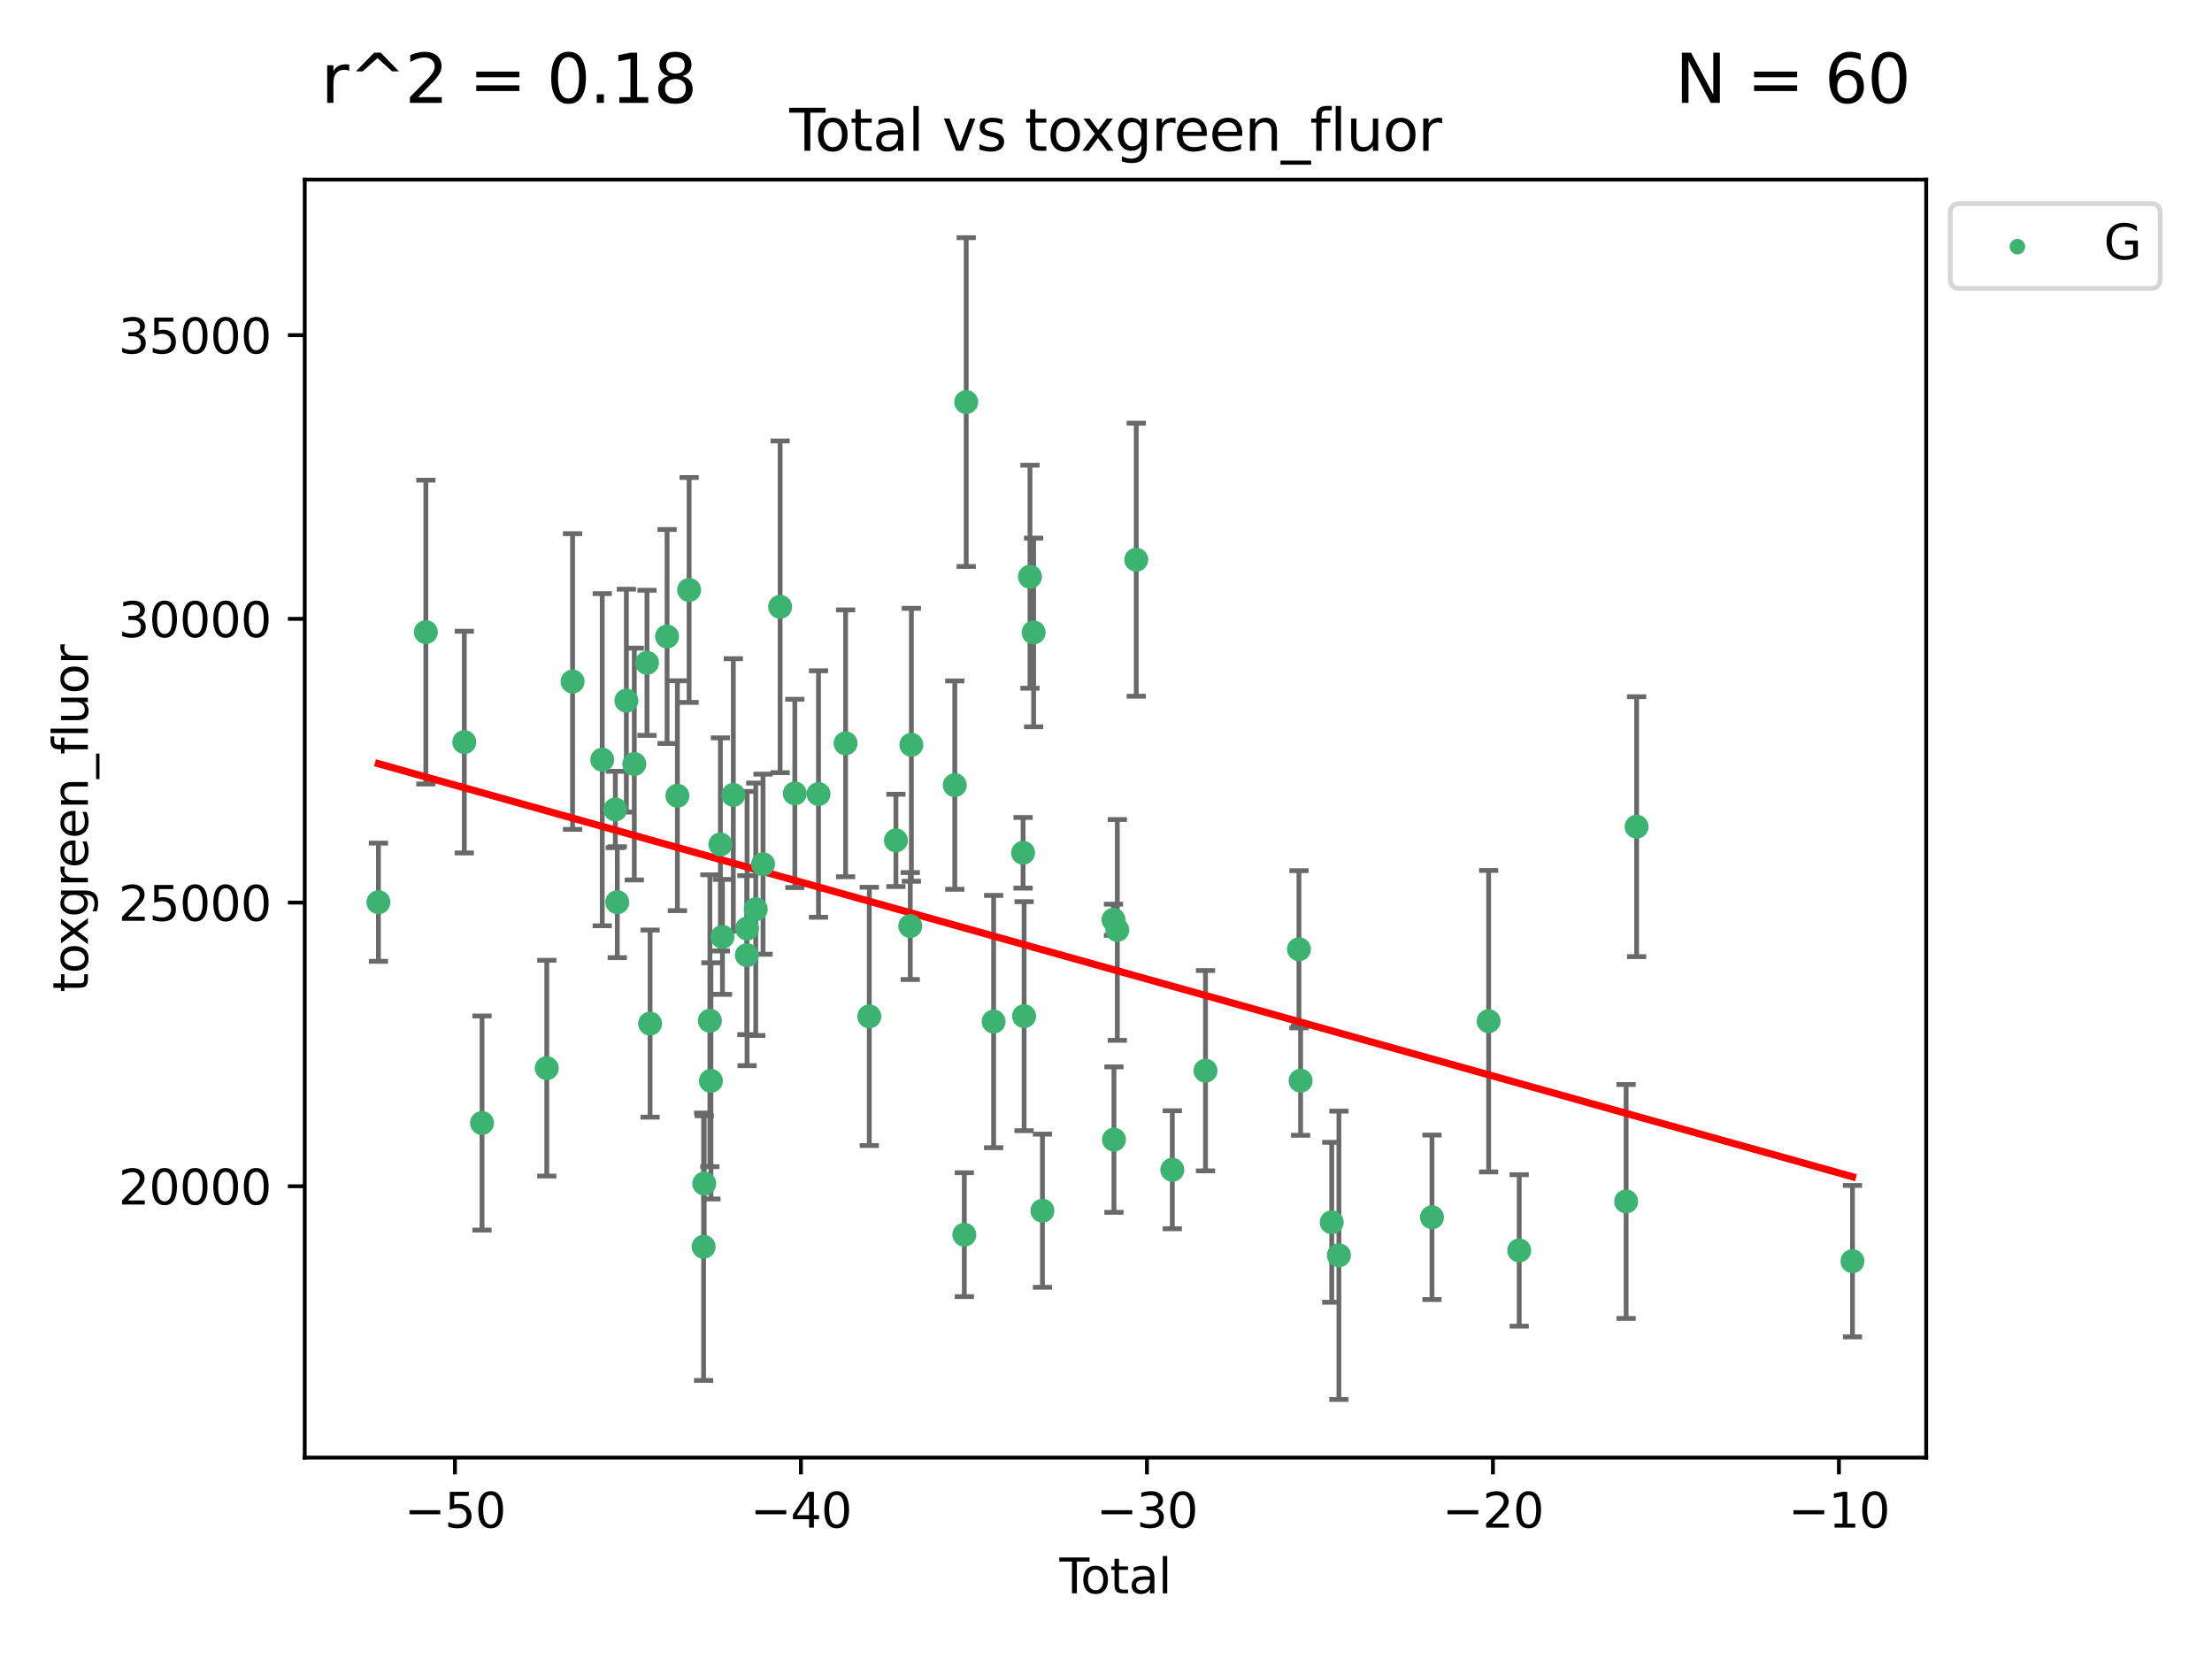 <?xml version="1.0" encoding="utf-8" standalone="no"?>
<!DOCTYPE svg PUBLIC "-//W3C//DTD SVG 1.1//EN"
  "http://www.w3.org/Graphics/SVG/1.1/DTD/svg11.dtd">
<svg xmlns:xlink="http://www.w3.org/1999/xlink" width="460.8pt" height="345.6pt" viewBox="0 0 460.8 345.6" xmlns="http://www.w3.org/2000/svg" version="1.1">
 <defs>
  <style type="text/css">*{stroke-linejoin: round; stroke-linecap: butt}</style>
 </defs>
 <g id="figure_1">
  <g id="patch_1">
   <path d="M 0 345.6 
L 460.8 345.6 
L 460.8 0 
L 0 0 
z
" style="fill: #ffffff"/>
  </g>
  <g id="axes_1">
   <g id="patch_2">
    <path d="M 63.481 303.64 
L 401.26 303.64 
L 401.26 37.411 
L 63.481 37.411 
z
" style="fill: #ffffff"/>
   </g>
   <g id="PathCollection_1">
    <defs>
     <path id="m9574bc2733" d="M 0 1.118 
C 0.297 1.118 0.581 1 0.791 0.791 
C 1 0.581 1.118 0.297 1.118 0 
C 1.118 -0.297 1 -0.581 0.791 -0.791 
C 0.581 -1 0.297 -1.118 0 -1.118 
C -0.297 -1.118 -0.581 -1 -0.791 -0.791 
C -1 -0.581 -1.118 -0.297 -1.118 0 
C -1.118 0.297 -1 0.581 -0.791 0.791 
C -0.581 1 -0.297 1.118 0 1.118 
z
" style="stroke: #3cb371"/>
    </defs>
    <g clip-path="url(#pec872e466b)">
     <use xlink:href="#m9574bc2733" x="78.835" y="187.946" style="fill: #3cb371; stroke: #3cb371"/>
     <use xlink:href="#m9574bc2733" x="88.709" y="131.677" style="fill: #3cb371; stroke: #3cb371"/>
     <use xlink:href="#m9574bc2733" x="96.724" y="154.591" style="fill: #3cb371; stroke: #3cb371"/>
     <use xlink:href="#m9574bc2733" x="100.413" y="233.941" style="fill: #3cb371; stroke: #3cb371"/>
     <use xlink:href="#m9574bc2733" x="113.903" y="222.517" style="fill: #3cb371; stroke: #3cb371"/>
     <use xlink:href="#m9574bc2733" x="119.279" y="141.973" style="fill: #3cb371; stroke: #3cb371"/>
     <use xlink:href="#m9574bc2733" x="125.459" y="158.261" style="fill: #3cb371; stroke: #3cb371"/>
     <use xlink:href="#m9574bc2733" x="128.186" y="168.628" style="fill: #3cb371; stroke: #3cb371"/>
     <use xlink:href="#m9574bc2733" x="128.591" y="187.945" style="fill: #3cb371; stroke: #3cb371"/>
     <use xlink:href="#m9574bc2733" x="130.484" y="145.955" style="fill: #3cb371; stroke: #3cb371"/>
     <use xlink:href="#m9574bc2733" x="132.138" y="159.162" style="fill: #3cb371; stroke: #3cb371"/>
     <use xlink:href="#m9574bc2733" x="134.781" y="138.08" style="fill: #3cb371; stroke: #3cb371"/>
     <use xlink:href="#m9574bc2733" x="135.426" y="213.233" style="fill: #3cb371; stroke: #3cb371"/>
     <use xlink:href="#m9574bc2733" x="138.963" y="132.594" style="fill: #3cb371; stroke: #3cb371"/>
     <use xlink:href="#m9574bc2733" x="141.116" y="165.765" style="fill: #3cb371; stroke: #3cb371"/>
     <use xlink:href="#m9574bc2733" x="143.554" y="122.9" style="fill: #3cb371; stroke: #3cb371"/>
     <use xlink:href="#m9574bc2733" x="146.575" y="259.72" style="fill: #3cb371; stroke: #3cb371"/>
     <use xlink:href="#m9574bc2733" x="146.707" y="246.554" style="fill: #3cb371; stroke: #3cb371"/>
     <use xlink:href="#m9574bc2733" x="147.883" y="212.64" style="fill: #3cb371; stroke: #3cb371"/>
     <use xlink:href="#m9574bc2733" x="148.098" y="225.168" style="fill: #3cb371; stroke: #3cb371"/>
     <use xlink:href="#m9574bc2733" x="150.073" y="175.909" style="fill: #3cb371; stroke: #3cb371"/>
     <use xlink:href="#m9574bc2733" x="150.501" y="195.169" style="fill: #3cb371; stroke: #3cb371"/>
     <use xlink:href="#m9574bc2733" x="152.765" y="165.593" style="fill: #3cb371; stroke: #3cb371"/>
     <use xlink:href="#m9574bc2733" x="155.589" y="198.977" style="fill: #3cb371; stroke: #3cb371"/>
     <use xlink:href="#m9574bc2733" x="155.629" y="193.435" style="fill: #3cb371; stroke: #3cb371"/>
     <use xlink:href="#m9574bc2733" x="157.439" y="189.415" style="fill: #3cb371; stroke: #3cb371"/>
     <use xlink:href="#m9574bc2733" x="158.955" y="180.026" style="fill: #3cb371; stroke: #3cb371"/>
     <use xlink:href="#m9574bc2733" x="162.514" y="126.409" style="fill: #3cb371; stroke: #3cb371"/>
     <use xlink:href="#m9574bc2733" x="165.578" y="165.281" style="fill: #3cb371; stroke: #3cb371"/>
     <use xlink:href="#m9574bc2733" x="170.511" y="165.409" style="fill: #3cb371; stroke: #3cb371"/>
     <use xlink:href="#m9574bc2733" x="176.152" y="154.847" style="fill: #3cb371; stroke: #3cb371"/>
     <use xlink:href="#m9574bc2733" x="181.091" y="211.734" style="fill: #3cb371; stroke: #3cb371"/>
     <use xlink:href="#m9574bc2733" x="186.638" y="175.07" style="fill: #3cb371; stroke: #3cb371"/>
     <use xlink:href="#m9574bc2733" x="189.625" y="192.912" style="fill: #3cb371; stroke: #3cb371"/>
     <use xlink:href="#m9574bc2733" x="189.86" y="155.154" style="fill: #3cb371; stroke: #3cb371"/>
     <use xlink:href="#m9574bc2733" x="198.902" y="163.553" style="fill: #3cb371; stroke: #3cb371"/>
     <use xlink:href="#m9574bc2733" x="200.886" y="257.207" style="fill: #3cb371; stroke: #3cb371"/>
     <use xlink:href="#m9574bc2733" x="201.28" y="83.761" style="fill: #3cb371; stroke: #3cb371"/>
     <use xlink:href="#m9574bc2733" x="206.991" y="212.811" style="fill: #3cb371; stroke: #3cb371"/>
     <use xlink:href="#m9574bc2733" x="213.129" y="177.65" style="fill: #3cb371; stroke: #3cb371"/>
     <use xlink:href="#m9574bc2733" x="213.337" y="211.687" style="fill: #3cb371; stroke: #3cb371"/>
     <use xlink:href="#m9574bc2733" x="214.563" y="120.14" style="fill: #3cb371; stroke: #3cb371"/>
     <use xlink:href="#m9574bc2733" x="215.324" y="131.75" style="fill: #3cb371; stroke: #3cb371"/>
     <use xlink:href="#m9574bc2733" x="217.159" y="252.213" style="fill: #3cb371; stroke: #3cb371"/>
     <use xlink:href="#m9574bc2733" x="231.962" y="191.6" style="fill: #3cb371; stroke: #3cb371"/>
     <use xlink:href="#m9574bc2733" x="232.059" y="237.4" style="fill: #3cb371; stroke: #3cb371"/>
     <use xlink:href="#m9574bc2733" x="232.757" y="193.723" style="fill: #3cb371; stroke: #3cb371"/>
     <use xlink:href="#m9574bc2733" x="236.704" y="116.594" style="fill: #3cb371; stroke: #3cb371"/>
     <use xlink:href="#m9574bc2733" x="244.216" y="243.679" style="fill: #3cb371; stroke: #3cb371"/>
     <use xlink:href="#m9574bc2733" x="251.127" y="223.046" style="fill: #3cb371; stroke: #3cb371"/>
     <use xlink:href="#m9574bc2733" x="270.595" y="197.747" style="fill: #3cb371; stroke: #3cb371"/>
     <use xlink:href="#m9574bc2733" x="270.938" y="225.128" style="fill: #3cb371; stroke: #3cb371"/>
     <use xlink:href="#m9574bc2733" x="277.425" y="254.622" style="fill: #3cb371; stroke: #3cb371"/>
     <use xlink:href="#m9574bc2733" x="278.921" y="261.503" style="fill: #3cb371; stroke: #3cb371"/>
     <use xlink:href="#m9574bc2733" x="298.308" y="253.581" style="fill: #3cb371; stroke: #3cb371"/>
     <use xlink:href="#m9574bc2733" x="310.108" y="212.729" style="fill: #3cb371; stroke: #3cb371"/>
     <use xlink:href="#m9574bc2733" x="316.48" y="260.489" style="fill: #3cb371; stroke: #3cb371"/>
     <use xlink:href="#m9574bc2733" x="338.753" y="250.284" style="fill: #3cb371; stroke: #3cb371"/>
     <use xlink:href="#m9574bc2733" x="340.936" y="172.21" style="fill: #3cb371; stroke: #3cb371"/>
     <use xlink:href="#m9574bc2733" x="385.906" y="262.721" style="fill: #3cb371; stroke: #3cb371"/>
    </g>
   </g>
   <g id="matplotlib.axis_1">
    <g id="xtick_1">
     <g id="line2d_1">
      <defs>
       <path id="m056d46f6a4" d="M 0 0 
L 0 3.5 
" style="stroke: #000000; stroke-width: 0.8"/>
      </defs>
      <g>
       <use xlink:href="#m056d46f6a4" x="94.775" y="303.64" style="stroke: #000000; stroke-width: 0.8"/>
      </g>
     </g>
     <g id="text_1">
      <!-- −50 -->
      <g transform="translate(84.222 318.238)scale(0.1 -0.1)">
       <defs>
        <path id="DejaVuSans-2212" d="M 678 2272 
L 4684 2272 
L 4684 1741 
L 678 1741 
L 678 2272 
z
" transform="scale(0.016)"/>
        <path id="DejaVuSans-35" d="M 691 4666 
L 3169 4666 
L 3169 4134 
L 1269 4134 
L 1269 2991 
Q 1406 3038 1543 3061 
Q 1681 3084 1819 3084 
Q 2600 3084 3056 2656 
Q 3513 2228 3513 1497 
Q 3513 744 3044 326 
Q 2575 -91 1722 -91 
Q 1428 -91 1123 -41 
Q 819 9 494 109 
L 494 744 
Q 775 591 1075 516 
Q 1375 441 1709 441 
Q 2250 441 2565 725 
Q 2881 1009 2881 1497 
Q 2881 1984 2565 2268 
Q 2250 2553 1709 2553 
Q 1456 2553 1204 2497 
Q 953 2441 691 2322 
L 691 4666 
z
" transform="scale(0.016)"/>
        <path id="DejaVuSans-30" d="M 2034 4250 
Q 1547 4250 1301 3770 
Q 1056 3291 1056 2328 
Q 1056 1369 1301 889 
Q 1547 409 2034 409 
Q 2525 409 2770 889 
Q 3016 1369 3016 2328 
Q 3016 3291 2770 3770 
Q 2525 4250 2034 4250 
z
M 2034 4750 
Q 2819 4750 3233 4129 
Q 3647 3509 3647 2328 
Q 3647 1150 3233 529 
Q 2819 -91 2034 -91 
Q 1250 -91 836 529 
Q 422 1150 422 2328 
Q 422 3509 836 4129 
Q 1250 4750 2034 4750 
z
" transform="scale(0.016)"/>
       </defs>
       <use xlink:href="#DejaVuSans-2212"/>
       <use xlink:href="#DejaVuSans-35" x="83.789"/>
       <use xlink:href="#DejaVuSans-30" x="147.412"/>
      </g>
     </g>
    </g>
    <g id="xtick_2">
     <g id="line2d_2">
      <g>
       <use xlink:href="#m056d46f6a4" x="166.851" y="303.64" style="stroke: #000000; stroke-width: 0.8"/>
      </g>
     </g>
     <g id="text_2">
      <!-- −40 -->
      <g transform="translate(156.299 318.238)scale(0.1 -0.1)">
       <defs>
        <path id="DejaVuSans-34" d="M 2419 4116 
L 825 1625 
L 2419 1625 
L 2419 4116 
z
M 2253 4666 
L 3047 4666 
L 3047 1625 
L 3713 1625 
L 3713 1100 
L 3047 1100 
L 3047 0 
L 2419 0 
L 2419 1100 
L 313 1100 
L 313 1709 
L 2253 4666 
z
" transform="scale(0.016)"/>
       </defs>
       <use xlink:href="#DejaVuSans-2212"/>
       <use xlink:href="#DejaVuSans-34" x="83.789"/>
       <use xlink:href="#DejaVuSans-30" x="147.412"/>
      </g>
     </g>
    </g>
    <g id="xtick_3">
     <g id="line2d_3">
      <g>
       <use xlink:href="#m056d46f6a4" x="238.928" y="303.64" style="stroke: #000000; stroke-width: 0.8"/>
      </g>
     </g>
     <g id="text_3">
      <!-- −30 -->
      <g transform="translate(228.376 318.238)scale(0.1 -0.1)">
       <defs>
        <path id="DejaVuSans-33" d="M 2597 2516 
Q 3050 2419 3304 2112 
Q 3559 1806 3559 1356 
Q 3559 666 3084 287 
Q 2609 -91 1734 -91 
Q 1441 -91 1130 -33 
Q 819 25 488 141 
L 488 750 
Q 750 597 1062 519 
Q 1375 441 1716 441 
Q 2309 441 2620 675 
Q 2931 909 2931 1356 
Q 2931 1769 2642 2001 
Q 2353 2234 1838 2234 
L 1294 2234 
L 1294 2753 
L 1863 2753 
Q 2328 2753 2575 2939 
Q 2822 3125 2822 3475 
Q 2822 3834 2567 4026 
Q 2313 4219 1838 4219 
Q 1578 4219 1281 4162 
Q 984 4106 628 3988 
L 628 4550 
Q 988 4650 1302 4700 
Q 1616 4750 1894 4750 
Q 2613 4750 3031 4423 
Q 3450 4097 3450 3541 
Q 3450 3153 3228 2886 
Q 3006 2619 2597 2516 
z
" transform="scale(0.016)"/>
       </defs>
       <use xlink:href="#DejaVuSans-2212"/>
       <use xlink:href="#DejaVuSans-33" x="83.789"/>
       <use xlink:href="#DejaVuSans-30" x="147.412"/>
      </g>
     </g>
    </g>
    <g id="xtick_4">
     <g id="line2d_4">
      <g>
       <use xlink:href="#m056d46f6a4" x="311.005" y="303.64" style="stroke: #000000; stroke-width: 0.8"/>
      </g>
     </g>
     <g id="text_4">
      <!-- −20 -->
      <g transform="translate(300.452 318.238)scale(0.1 -0.1)">
       <defs>
        <path id="DejaVuSans-32" d="M 1228 531 
L 3431 531 
L 3431 0 
L 469 0 
L 469 531 
Q 828 903 1448 1529 
Q 2069 2156 2228 2338 
Q 2531 2678 2651 2914 
Q 2772 3150 2772 3378 
Q 2772 3750 2511 3984 
Q 2250 4219 1831 4219 
Q 1534 4219 1204 4116 
Q 875 4013 500 3803 
L 500 4441 
Q 881 4594 1212 4672 
Q 1544 4750 1819 4750 
Q 2544 4750 2975 4387 
Q 3406 4025 3406 3419 
Q 3406 3131 3298 2873 
Q 3191 2616 2906 2266 
Q 2828 2175 2409 1742 
Q 1991 1309 1228 531 
z
" transform="scale(0.016)"/>
       </defs>
       <use xlink:href="#DejaVuSans-2212"/>
       <use xlink:href="#DejaVuSans-32" x="83.789"/>
       <use xlink:href="#DejaVuSans-30" x="147.412"/>
      </g>
     </g>
    </g>
    <g id="xtick_5">
     <g id="line2d_5">
      <g>
       <use xlink:href="#m056d46f6a4" x="383.081" y="303.64" style="stroke: #000000; stroke-width: 0.8"/>
      </g>
     </g>
     <g id="text_5">
      <!-- −10 -->
      <g transform="translate(372.529 318.238)scale(0.1 -0.1)">
       <defs>
        <path id="DejaVuSans-31" d="M 794 531 
L 1825 531 
L 1825 4091 
L 703 3866 
L 703 4441 
L 1819 4666 
L 2450 4666 
L 2450 531 
L 3481 531 
L 3481 0 
L 794 0 
L 794 531 
z
" transform="scale(0.016)"/>
       </defs>
       <use xlink:href="#DejaVuSans-2212"/>
       <use xlink:href="#DejaVuSans-31" x="83.789"/>
       <use xlink:href="#DejaVuSans-30" x="147.412"/>
      </g>
     </g>
    </g>
    <g id="text_6">
     <!-- Total -->
     <g transform="translate(220.694 331.917)scale(0.1 -0.1)">
      <defs>
       <path id="DejaVuSans-54" d="M -19 4666 
L 3928 4666 
L 3928 4134 
L 2272 4134 
L 2272 0 
L 1638 0 
L 1638 4134 
L -19 4134 
L -19 4666 
z
" transform="scale(0.016)"/>
       <path id="DejaVuSans-6f" d="M 1959 3097 
Q 1497 3097 1228 2736 
Q 959 2375 959 1747 
Q 959 1119 1226 758 
Q 1494 397 1959 397 
Q 2419 397 2687 759 
Q 2956 1122 2956 1747 
Q 2956 2369 2687 2733 
Q 2419 3097 1959 3097 
z
M 1959 3584 
Q 2709 3584 3137 3096 
Q 3566 2609 3566 1747 
Q 3566 888 3137 398 
Q 2709 -91 1959 -91 
Q 1206 -91 779 398 
Q 353 888 353 1747 
Q 353 2609 779 3096 
Q 1206 3584 1959 3584 
z
" transform="scale(0.016)"/>
       <path id="DejaVuSans-74" d="M 1172 4494 
L 1172 3500 
L 2356 3500 
L 2356 3053 
L 1172 3053 
L 1172 1153 
Q 1172 725 1289 603 
Q 1406 481 1766 481 
L 2356 481 
L 2356 0 
L 1766 0 
Q 1100 0 847 248 
Q 594 497 594 1153 
L 594 3053 
L 172 3053 
L 172 3500 
L 594 3500 
L 594 4494 
L 1172 4494 
z
" transform="scale(0.016)"/>
       <path id="DejaVuSans-61" d="M 2194 1759 
Q 1497 1759 1228 1600 
Q 959 1441 959 1056 
Q 959 750 1161 570 
Q 1363 391 1709 391 
Q 2188 391 2477 730 
Q 2766 1069 2766 1631 
L 2766 1759 
L 2194 1759 
z
M 3341 1997 
L 3341 0 
L 2766 0 
L 2766 531 
Q 2569 213 2275 61 
Q 1981 -91 1556 -91 
Q 1019 -91 701 211 
Q 384 513 384 1019 
Q 384 1609 779 1909 
Q 1175 2209 1959 2209 
L 2766 2209 
L 2766 2266 
Q 2766 2663 2505 2880 
Q 2244 3097 1772 3097 
Q 1472 3097 1187 3025 
Q 903 2953 641 2809 
L 641 3341 
Q 956 3463 1253 3523 
Q 1550 3584 1831 3584 
Q 2591 3584 2966 3190 
Q 3341 2797 3341 1997 
z
" transform="scale(0.016)"/>
       <path id="DejaVuSans-6c" d="M 603 4863 
L 1178 4863 
L 1178 0 
L 603 0 
L 603 4863 
z
" transform="scale(0.016)"/>
      </defs>
      <use xlink:href="#DejaVuSans-54"/>
      <use xlink:href="#DejaVuSans-6f" x="44.084"/>
      <use xlink:href="#DejaVuSans-74" x="105.266"/>
      <use xlink:href="#DejaVuSans-61" x="144.475"/>
      <use xlink:href="#DejaVuSans-6c" x="205.754"/>
     </g>
    </g>
   </g>
   <g id="matplotlib.axis_2">
    <g id="ytick_1">
     <g id="line2d_6">
      <defs>
       <path id="m579a729c61" d="M 0 0 
L -3.5 0 
" style="stroke: #000000; stroke-width: 0.8"/>
      </defs>
      <g>
       <use xlink:href="#m579a729c61" x="63.481" y="247.123" style="stroke: #000000; stroke-width: 0.8"/>
      </g>
     </g>
     <g id="text_7">
      <!-- 20000 -->
      <g transform="translate(24.669 250.922)scale(0.1 -0.1)">
       <use xlink:href="#DejaVuSans-32"/>
       <use xlink:href="#DejaVuSans-30" x="63.623"/>
       <use xlink:href="#DejaVuSans-30" x="127.246"/>
       <use xlink:href="#DejaVuSans-30" x="190.869"/>
       <use xlink:href="#DejaVuSans-30" x="254.492"/>
      </g>
     </g>
    </g>
    <g id="ytick_2">
     <g id="line2d_7">
      <g>
       <use xlink:href="#m579a729c61" x="63.481" y="188.022" style="stroke: #000000; stroke-width: 0.8"/>
      </g>
     </g>
     <g id="text_8">
      <!-- 25000 -->
      <g transform="translate(24.669 191.822)scale(0.1 -0.1)">
       <use xlink:href="#DejaVuSans-32"/>
       <use xlink:href="#DejaVuSans-35" x="63.623"/>
       <use xlink:href="#DejaVuSans-30" x="127.246"/>
       <use xlink:href="#DejaVuSans-30" x="190.869"/>
       <use xlink:href="#DejaVuSans-30" x="254.492"/>
      </g>
     </g>
    </g>
    <g id="ytick_3">
     <g id="line2d_8">
      <g>
       <use xlink:href="#m579a729c61" x="63.481" y="128.922" style="stroke: #000000; stroke-width: 0.8"/>
      </g>
     </g>
     <g id="text_9">
      <!-- 30000 -->
      <g transform="translate(24.669 132.721)scale(0.1 -0.1)">
       <use xlink:href="#DejaVuSans-33"/>
       <use xlink:href="#DejaVuSans-30" x="63.623"/>
       <use xlink:href="#DejaVuSans-30" x="127.246"/>
       <use xlink:href="#DejaVuSans-30" x="190.869"/>
       <use xlink:href="#DejaVuSans-30" x="254.492"/>
      </g>
     </g>
    </g>
    <g id="ytick_4">
     <g id="line2d_9">
      <g>
       <use xlink:href="#m579a729c61" x="63.481" y="69.821" style="stroke: #000000; stroke-width: 0.8"/>
      </g>
     </g>
     <g id="text_10">
      <!-- 35000 -->
      <g transform="translate(24.669 73.62)scale(0.1 -0.1)">
       <use xlink:href="#DejaVuSans-33"/>
       <use xlink:href="#DejaVuSans-35" x="63.623"/>
       <use xlink:href="#DejaVuSans-30" x="127.246"/>
       <use xlink:href="#DejaVuSans-30" x="190.869"/>
       <use xlink:href="#DejaVuSans-30" x="254.492"/>
      </g>
     </g>
    </g>
    <g id="text_11">
     <!-- toxgreen_fluor -->
     <g transform="translate(18.311 206.72)rotate(-90)scale(0.1 -0.1)">
      <defs>
       <path id="DejaVuSans-78" d="M 3513 3500 
L 2247 1797 
L 3578 0 
L 2900 0 
L 1881 1375 
L 863 0 
L 184 0 
L 1544 1831 
L 300 3500 
L 978 3500 
L 1906 2253 
L 2834 3500 
L 3513 3500 
z
" transform="scale(0.016)"/>
       <path id="DejaVuSans-67" d="M 2906 1791 
Q 2906 2416 2648 2759 
Q 2391 3103 1925 3103 
Q 1463 3103 1205 2759 
Q 947 2416 947 1791 
Q 947 1169 1205 825 
Q 1463 481 1925 481 
Q 2391 481 2648 825 
Q 2906 1169 2906 1791 
z
M 3481 434 
Q 3481 -459 3084 -895 
Q 2688 -1331 1869 -1331 
Q 1566 -1331 1297 -1286 
Q 1028 -1241 775 -1147 
L 775 -588 
Q 1028 -725 1275 -790 
Q 1522 -856 1778 -856 
Q 2344 -856 2625 -561 
Q 2906 -266 2906 331 
L 2906 616 
Q 2728 306 2450 153 
Q 2172 0 1784 0 
Q 1141 0 747 490 
Q 353 981 353 1791 
Q 353 2603 747 3093 
Q 1141 3584 1784 3584 
Q 2172 3584 2450 3431 
Q 2728 3278 2906 2969 
L 2906 3500 
L 3481 3500 
L 3481 434 
z
" transform="scale(0.016)"/>
       <path id="DejaVuSans-72" d="M 2631 2963 
Q 2534 3019 2420 3045 
Q 2306 3072 2169 3072 
Q 1681 3072 1420 2755 
Q 1159 2438 1159 1844 
L 1159 0 
L 581 0 
L 581 3500 
L 1159 3500 
L 1159 2956 
Q 1341 3275 1631 3429 
Q 1922 3584 2338 3584 
Q 2397 3584 2469 3576 
Q 2541 3569 2628 3553 
L 2631 2963 
z
" transform="scale(0.016)"/>
       <path id="DejaVuSans-65" d="M 3597 1894 
L 3597 1613 
L 953 1613 
Q 991 1019 1311 708 
Q 1631 397 2203 397 
Q 2534 397 2845 478 
Q 3156 559 3463 722 
L 3463 178 
Q 3153 47 2828 -22 
Q 2503 -91 2169 -91 
Q 1331 -91 842 396 
Q 353 884 353 1716 
Q 353 2575 817 3079 
Q 1281 3584 2069 3584 
Q 2775 3584 3186 3129 
Q 3597 2675 3597 1894 
z
M 3022 2063 
Q 3016 2534 2758 2815 
Q 2500 3097 2075 3097 
Q 1594 3097 1305 2825 
Q 1016 2553 972 2059 
L 3022 2063 
z
" transform="scale(0.016)"/>
       <path id="DejaVuSans-6e" d="M 3513 2113 
L 3513 0 
L 2938 0 
L 2938 2094 
Q 2938 2591 2744 2837 
Q 2550 3084 2163 3084 
Q 1697 3084 1428 2787 
Q 1159 2491 1159 1978 
L 1159 0 
L 581 0 
L 581 3500 
L 1159 3500 
L 1159 2956 
Q 1366 3272 1645 3428 
Q 1925 3584 2291 3584 
Q 2894 3584 3203 3211 
Q 3513 2838 3513 2113 
z
" transform="scale(0.016)"/>
       <path id="DejaVuSans-5f" d="M 3263 -1063 
L 3263 -1509 
L -63 -1509 
L -63 -1063 
L 3263 -1063 
z
" transform="scale(0.016)"/>
       <path id="DejaVuSans-66" d="M 2375 4863 
L 2375 4384 
L 1825 4384 
Q 1516 4384 1395 4259 
Q 1275 4134 1275 3809 
L 1275 3500 
L 2222 3500 
L 2222 3053 
L 1275 3053 
L 1275 0 
L 697 0 
L 697 3053 
L 147 3053 
L 147 3500 
L 697 3500 
L 697 3744 
Q 697 4328 969 4595 
Q 1241 4863 1831 4863 
L 2375 4863 
z
" transform="scale(0.016)"/>
       <path id="DejaVuSans-75" d="M 544 1381 
L 544 3500 
L 1119 3500 
L 1119 1403 
Q 1119 906 1312 657 
Q 1506 409 1894 409 
Q 2359 409 2629 706 
Q 2900 1003 2900 1516 
L 2900 3500 
L 3475 3500 
L 3475 0 
L 2900 0 
L 2900 538 
Q 2691 219 2414 64 
Q 2138 -91 1772 -91 
Q 1169 -91 856 284 
Q 544 659 544 1381 
z
M 1991 3584 
L 1991 3584 
z
" transform="scale(0.016)"/>
      </defs>
      <use xlink:href="#DejaVuSans-74"/>
      <use xlink:href="#DejaVuSans-6f" x="39.209"/>
      <use xlink:href="#DejaVuSans-78" x="97.266"/>
      <use xlink:href="#DejaVuSans-67" x="156.445"/>
      <use xlink:href="#DejaVuSans-72" x="219.922"/>
      <use xlink:href="#DejaVuSans-65" x="258.785"/>
      <use xlink:href="#DejaVuSans-65" x="320.309"/>
      <use xlink:href="#DejaVuSans-6e" x="381.832"/>
      <use xlink:href="#DejaVuSans-5f" x="445.211"/>
      <use xlink:href="#DejaVuSans-66" x="495.211"/>
      <use xlink:href="#DejaVuSans-6c" x="530.416"/>
      <use xlink:href="#DejaVuSans-75" x="558.199"/>
      <use xlink:href="#DejaVuSans-6f" x="621.578"/>
      <use xlink:href="#DejaVuSans-72" x="682.76"/>
     </g>
    </g>
   </g>
   <g id="LineCollection_1">
    <path d="M 78.835 200.256 
L 78.835 175.636 
" clip-path="url(#pec872e466b)" style="fill: none; stroke: #696969"/>
    <path d="M 88.709 163.32 
L 88.709 100.034 
" clip-path="url(#pec872e466b)" style="fill: none; stroke: #696969"/>
    <path d="M 96.724 177.684 
L 96.724 131.498 
" clip-path="url(#pec872e466b)" style="fill: none; stroke: #696969"/>
    <path d="M 100.413 256.244 
L 100.413 211.638 
" clip-path="url(#pec872e466b)" style="fill: none; stroke: #696969"/>
    <path d="M 113.903 244.996 
L 113.903 200.039 
" clip-path="url(#pec872e466b)" style="fill: none; stroke: #696969"/>
    <path d="M 119.279 172.774 
L 119.279 111.171 
" clip-path="url(#pec872e466b)" style="fill: none; stroke: #696969"/>
    <path d="M 125.459 192.858 
L 125.459 123.664 
" clip-path="url(#pec872e466b)" style="fill: none; stroke: #696969"/>
    <path d="M 128.186 176.586 
L 128.186 160.669 
" clip-path="url(#pec872e466b)" style="fill: none; stroke: #696969"/>
    <path d="M 128.591 199.496 
L 128.591 176.394 
" clip-path="url(#pec872e466b)" style="fill: none; stroke: #696969"/>
    <path d="M 130.484 169.169 
L 130.484 122.74 
" clip-path="url(#pec872e466b)" style="fill: none; stroke: #696969"/>
    <path d="M 132.138 183.304 
L 132.138 135.02 
" clip-path="url(#pec872e466b)" style="fill: none; stroke: #696969"/>
    <path d="M 134.781 153.196 
L 134.781 122.964 
" clip-path="url(#pec872e466b)" style="fill: none; stroke: #696969"/>
    <path d="M 135.426 232.722 
L 135.426 193.743 
" clip-path="url(#pec872e466b)" style="fill: none; stroke: #696969"/>
    <path d="M 138.963 154.887 
L 138.963 110.301 
" clip-path="url(#pec872e466b)" style="fill: none; stroke: #696969"/>
    <path d="M 141.116 189.703 
L 141.116 141.826 
" clip-path="url(#pec872e466b)" style="fill: none; stroke: #696969"/>
    <path d="M 143.554 146.324 
L 143.554 99.476 
" clip-path="url(#pec872e466b)" style="fill: none; stroke: #696969"/>
    <path d="M 146.575 287.572 
L 146.575 231.867 
" clip-path="url(#pec872e466b)" style="fill: none; stroke: #696969"/>
    <path d="M 146.707 260.677 
L 146.707 232.432 
" clip-path="url(#pec872e466b)" style="fill: none; stroke: #696969"/>
    <path d="M 147.883 243.042 
L 147.883 182.237 
" clip-path="url(#pec872e466b)" style="fill: none; stroke: #696969"/>
    <path d="M 148.098 249.772 
L 148.098 200.565 
" clip-path="url(#pec872e466b)" style="fill: none; stroke: #696969"/>
    <path d="M 150.073 198.106 
L 150.073 153.711 
" clip-path="url(#pec872e466b)" style="fill: none; stroke: #696969"/>
    <path d="M 150.501 207.139 
L 150.501 183.198 
" clip-path="url(#pec872e466b)" style="fill: none; stroke: #696969"/>
    <path d="M 152.765 193.968 
L 152.765 137.219 
" clip-path="url(#pec872e466b)" style="fill: none; stroke: #696969"/>
    <path d="M 155.589 215.531 
L 155.589 182.424 
" clip-path="url(#pec872e466b)" style="fill: none; stroke: #696969"/>
    <path d="M 155.629 221.996 
L 155.629 164.873 
" clip-path="url(#pec872e466b)" style="fill: none; stroke: #696969"/>
    <path d="M 157.439 215.707 
L 157.439 163.124 
" clip-path="url(#pec872e466b)" style="fill: none; stroke: #696969"/>
    <path d="M 158.955 198.784 
L 158.955 161.268 
" clip-path="url(#pec872e466b)" style="fill: none; stroke: #696969"/>
    <path d="M 162.514 160.959 
L 162.514 91.859 
" clip-path="url(#pec872e466b)" style="fill: none; stroke: #696969"/>
    <path d="M 165.578 184.897 
L 165.578 145.666 
" clip-path="url(#pec872e466b)" style="fill: none; stroke: #696969"/>
    <path d="M 170.511 191.082 
L 170.511 139.736 
" clip-path="url(#pec872e466b)" style="fill: none; stroke: #696969"/>
    <path d="M 176.152 182.646 
L 176.152 127.049 
" clip-path="url(#pec872e466b)" style="fill: none; stroke: #696969"/>
    <path d="M 181.091 238.639 
L 181.091 184.828 
" clip-path="url(#pec872e466b)" style="fill: none; stroke: #696969"/>
    <path d="M 186.638 184.683 
L 186.638 165.457 
" clip-path="url(#pec872e466b)" style="fill: none; stroke: #696969"/>
    <path d="M 189.625 204.052 
L 189.625 181.771 
" clip-path="url(#pec872e466b)" style="fill: none; stroke: #696969"/>
    <path d="M 189.86 183.582 
L 189.86 126.727 
" clip-path="url(#pec872e466b)" style="fill: none; stroke: #696969"/>
    <path d="M 198.902 185.254 
L 198.902 141.852 
" clip-path="url(#pec872e466b)" style="fill: none; stroke: #696969"/>
    <path d="M 200.886 270.11 
L 200.886 244.304 
" clip-path="url(#pec872e466b)" style="fill: none; stroke: #696969"/>
    <path d="M 201.28 118.009 
L 201.28 49.513 
" clip-path="url(#pec872e466b)" style="fill: none; stroke: #696969"/>
    <path d="M 206.991 239.089 
L 206.991 186.533 
" clip-path="url(#pec872e466b)" style="fill: none; stroke: #696969"/>
    <path d="M 213.129 185.01 
L 213.129 170.291 
" clip-path="url(#pec872e466b)" style="fill: none; stroke: #696969"/>
    <path d="M 213.337 235.54 
L 213.337 187.835 
" clip-path="url(#pec872e466b)" style="fill: none; stroke: #696969"/>
    <path d="M 214.563 143.37 
L 214.563 96.91 
" clip-path="url(#pec872e466b)" style="fill: none; stroke: #696969"/>
    <path d="M 215.324 151.407 
L 215.324 112.093 
" clip-path="url(#pec872e466b)" style="fill: none; stroke: #696969"/>
    <path d="M 217.159 268.163 
L 217.159 236.263 
" clip-path="url(#pec872e466b)" style="fill: none; stroke: #696969"/>
    <path d="M 231.962 194.842 
L 231.962 188.358 
" clip-path="url(#pec872e466b)" style="fill: none; stroke: #696969"/>
    <path d="M 232.059 252.551 
L 232.059 222.248 
" clip-path="url(#pec872e466b)" style="fill: none; stroke: #696969"/>
    <path d="M 232.757 216.719 
L 232.757 170.727 
" clip-path="url(#pec872e466b)" style="fill: none; stroke: #696969"/>
    <path d="M 236.704 145.034 
L 236.704 88.154 
" clip-path="url(#pec872e466b)" style="fill: none; stroke: #696969"/>
    <path d="M 244.216 255.971 
L 244.216 231.388 
" clip-path="url(#pec872e466b)" style="fill: none; stroke: #696969"/>
    <path d="M 251.127 243.911 
L 251.127 202.182 
" clip-path="url(#pec872e466b)" style="fill: none; stroke: #696969"/>
    <path d="M 270.595 214.119 
L 270.595 181.374 
" clip-path="url(#pec872e466b)" style="fill: none; stroke: #696969"/>
    <path d="M 270.938 236.505 
L 270.938 213.752 
" clip-path="url(#pec872e466b)" style="fill: none; stroke: #696969"/>
    <path d="M 277.425 271.283 
L 277.425 237.961 
" clip-path="url(#pec872e466b)" style="fill: none; stroke: #696969"/>
    <path d="M 278.921 291.539 
L 278.921 231.468 
" clip-path="url(#pec872e466b)" style="fill: none; stroke: #696969"/>
    <path d="M 298.308 270.715 
L 298.308 236.448 
" clip-path="url(#pec872e466b)" style="fill: none; stroke: #696969"/>
    <path d="M 310.108 244.129 
L 310.108 181.328 
" clip-path="url(#pec872e466b)" style="fill: none; stroke: #696969"/>
    <path d="M 316.48 276.266 
L 316.48 244.711 
" clip-path="url(#pec872e466b)" style="fill: none; stroke: #696969"/>
    <path d="M 338.753 274.651 
L 338.753 225.918 
" clip-path="url(#pec872e466b)" style="fill: none; stroke: #696969"/>
    <path d="M 340.936 199.285 
L 340.936 145.136 
" clip-path="url(#pec872e466b)" style="fill: none; stroke: #696969"/>
    <path d="M 385.906 278.495 
L 385.906 246.947 
" clip-path="url(#pec872e466b)" style="fill: none; stroke: #696969"/>
   </g>
   <g id="line2d_10">
    <defs>
     <path id="m86b9463fa8" d="M 2 0 
L -2 -0 
" style="stroke: #696969"/>
    </defs>
    <g clip-path="url(#pec872e466b)">
     <use xlink:href="#m86b9463fa8" x="78.835" y="200.256" style="fill: #696969; stroke: #696969"/>
     <use xlink:href="#m86b9463fa8" x="88.709" y="163.32" style="fill: #696969; stroke: #696969"/>
     <use xlink:href="#m86b9463fa8" x="96.724" y="177.684" style="fill: #696969; stroke: #696969"/>
     <use xlink:href="#m86b9463fa8" x="100.413" y="256.244" style="fill: #696969; stroke: #696969"/>
     <use xlink:href="#m86b9463fa8" x="113.903" y="244.996" style="fill: #696969; stroke: #696969"/>
     <use xlink:href="#m86b9463fa8" x="119.279" y="172.774" style="fill: #696969; stroke: #696969"/>
     <use xlink:href="#m86b9463fa8" x="125.459" y="192.858" style="fill: #696969; stroke: #696969"/>
     <use xlink:href="#m86b9463fa8" x="128.186" y="176.586" style="fill: #696969; stroke: #696969"/>
     <use xlink:href="#m86b9463fa8" x="128.591" y="199.496" style="fill: #696969; stroke: #696969"/>
     <use xlink:href="#m86b9463fa8" x="130.484" y="169.169" style="fill: #696969; stroke: #696969"/>
     <use xlink:href="#m86b9463fa8" x="132.138" y="183.304" style="fill: #696969; stroke: #696969"/>
     <use xlink:href="#m86b9463fa8" x="134.781" y="153.196" style="fill: #696969; stroke: #696969"/>
     <use xlink:href="#m86b9463fa8" x="135.426" y="232.722" style="fill: #696969; stroke: #696969"/>
     <use xlink:href="#m86b9463fa8" x="138.963" y="154.887" style="fill: #696969; stroke: #696969"/>
     <use xlink:href="#m86b9463fa8" x="141.116" y="189.703" style="fill: #696969; stroke: #696969"/>
     <use xlink:href="#m86b9463fa8" x="143.554" y="146.324" style="fill: #696969; stroke: #696969"/>
     <use xlink:href="#m86b9463fa8" x="146.575" y="287.572" style="fill: #696969; stroke: #696969"/>
     <use xlink:href="#m86b9463fa8" x="146.707" y="260.677" style="fill: #696969; stroke: #696969"/>
     <use xlink:href="#m86b9463fa8" x="147.883" y="243.042" style="fill: #696969; stroke: #696969"/>
     <use xlink:href="#m86b9463fa8" x="148.098" y="249.772" style="fill: #696969; stroke: #696969"/>
     <use xlink:href="#m86b9463fa8" x="150.073" y="198.106" style="fill: #696969; stroke: #696969"/>
     <use xlink:href="#m86b9463fa8" x="150.501" y="207.139" style="fill: #696969; stroke: #696969"/>
     <use xlink:href="#m86b9463fa8" x="152.765" y="193.968" style="fill: #696969; stroke: #696969"/>
     <use xlink:href="#m86b9463fa8" x="155.589" y="215.531" style="fill: #696969; stroke: #696969"/>
     <use xlink:href="#m86b9463fa8" x="155.629" y="221.996" style="fill: #696969; stroke: #696969"/>
     <use xlink:href="#m86b9463fa8" x="157.439" y="215.707" style="fill: #696969; stroke: #696969"/>
     <use xlink:href="#m86b9463fa8" x="158.955" y="198.784" style="fill: #696969; stroke: #696969"/>
     <use xlink:href="#m86b9463fa8" x="162.514" y="160.959" style="fill: #696969; stroke: #696969"/>
     <use xlink:href="#m86b9463fa8" x="165.578" y="184.897" style="fill: #696969; stroke: #696969"/>
     <use xlink:href="#m86b9463fa8" x="170.511" y="191.082" style="fill: #696969; stroke: #696969"/>
     <use xlink:href="#m86b9463fa8" x="176.152" y="182.646" style="fill: #696969; stroke: #696969"/>
     <use xlink:href="#m86b9463fa8" x="181.091" y="238.639" style="fill: #696969; stroke: #696969"/>
     <use xlink:href="#m86b9463fa8" x="186.638" y="184.683" style="fill: #696969; stroke: #696969"/>
     <use xlink:href="#m86b9463fa8" x="189.625" y="204.052" style="fill: #696969; stroke: #696969"/>
     <use xlink:href="#m86b9463fa8" x="189.86" y="183.582" style="fill: #696969; stroke: #696969"/>
     <use xlink:href="#m86b9463fa8" x="198.902" y="185.254" style="fill: #696969; stroke: #696969"/>
     <use xlink:href="#m86b9463fa8" x="200.886" y="270.11" style="fill: #696969; stroke: #696969"/>
     <use xlink:href="#m86b9463fa8" x="201.28" y="118.009" style="fill: #696969; stroke: #696969"/>
     <use xlink:href="#m86b9463fa8" x="206.991" y="239.089" style="fill: #696969; stroke: #696969"/>
     <use xlink:href="#m86b9463fa8" x="213.129" y="185.01" style="fill: #696969; stroke: #696969"/>
     <use xlink:href="#m86b9463fa8" x="213.337" y="235.54" style="fill: #696969; stroke: #696969"/>
     <use xlink:href="#m86b9463fa8" x="214.563" y="143.37" style="fill: #696969; stroke: #696969"/>
     <use xlink:href="#m86b9463fa8" x="215.324" y="151.407" style="fill: #696969; stroke: #696969"/>
     <use xlink:href="#m86b9463fa8" x="217.159" y="268.163" style="fill: #696969; stroke: #696969"/>
     <use xlink:href="#m86b9463fa8" x="231.962" y="194.842" style="fill: #696969; stroke: #696969"/>
     <use xlink:href="#m86b9463fa8" x="232.059" y="252.551" style="fill: #696969; stroke: #696969"/>
     <use xlink:href="#m86b9463fa8" x="232.757" y="216.719" style="fill: #696969; stroke: #696969"/>
     <use xlink:href="#m86b9463fa8" x="236.704" y="145.034" style="fill: #696969; stroke: #696969"/>
     <use xlink:href="#m86b9463fa8" x="244.216" y="255.971" style="fill: #696969; stroke: #696969"/>
     <use xlink:href="#m86b9463fa8" x="251.127" y="243.911" style="fill: #696969; stroke: #696969"/>
     <use xlink:href="#m86b9463fa8" x="270.595" y="214.119" style="fill: #696969; stroke: #696969"/>
     <use xlink:href="#m86b9463fa8" x="270.938" y="236.505" style="fill: #696969; stroke: #696969"/>
     <use xlink:href="#m86b9463fa8" x="277.425" y="271.283" style="fill: #696969; stroke: #696969"/>
     <use xlink:href="#m86b9463fa8" x="278.921" y="291.539" style="fill: #696969; stroke: #696969"/>
     <use xlink:href="#m86b9463fa8" x="298.308" y="270.715" style="fill: #696969; stroke: #696969"/>
     <use xlink:href="#m86b9463fa8" x="310.108" y="244.129" style="fill: #696969; stroke: #696969"/>
     <use xlink:href="#m86b9463fa8" x="316.48" y="276.266" style="fill: #696969; stroke: #696969"/>
     <use xlink:href="#m86b9463fa8" x="338.753" y="274.651" style="fill: #696969; stroke: #696969"/>
     <use xlink:href="#m86b9463fa8" x="340.936" y="199.285" style="fill: #696969; stroke: #696969"/>
     <use xlink:href="#m86b9463fa8" x="385.906" y="278.495" style="fill: #696969; stroke: #696969"/>
    </g>
   </g>
   <g id="line2d_11">
    <g clip-path="url(#pec872e466b)">
     <use xlink:href="#m86b9463fa8" x="78.835" y="175.636" style="fill: #696969; stroke: #696969"/>
     <use xlink:href="#m86b9463fa8" x="88.709" y="100.034" style="fill: #696969; stroke: #696969"/>
     <use xlink:href="#m86b9463fa8" x="96.724" y="131.498" style="fill: #696969; stroke: #696969"/>
     <use xlink:href="#m86b9463fa8" x="100.413" y="211.638" style="fill: #696969; stroke: #696969"/>
     <use xlink:href="#m86b9463fa8" x="113.903" y="200.039" style="fill: #696969; stroke: #696969"/>
     <use xlink:href="#m86b9463fa8" x="119.279" y="111.171" style="fill: #696969; stroke: #696969"/>
     <use xlink:href="#m86b9463fa8" x="125.459" y="123.664" style="fill: #696969; stroke: #696969"/>
     <use xlink:href="#m86b9463fa8" x="128.186" y="160.669" style="fill: #696969; stroke: #696969"/>
     <use xlink:href="#m86b9463fa8" x="128.591" y="176.394" style="fill: #696969; stroke: #696969"/>
     <use xlink:href="#m86b9463fa8" x="130.484" y="122.74" style="fill: #696969; stroke: #696969"/>
     <use xlink:href="#m86b9463fa8" x="132.138" y="135.02" style="fill: #696969; stroke: #696969"/>
     <use xlink:href="#m86b9463fa8" x="134.781" y="122.964" style="fill: #696969; stroke: #696969"/>
     <use xlink:href="#m86b9463fa8" x="135.426" y="193.743" style="fill: #696969; stroke: #696969"/>
     <use xlink:href="#m86b9463fa8" x="138.963" y="110.301" style="fill: #696969; stroke: #696969"/>
     <use xlink:href="#m86b9463fa8" x="141.116" y="141.826" style="fill: #696969; stroke: #696969"/>
     <use xlink:href="#m86b9463fa8" x="143.554" y="99.476" style="fill: #696969; stroke: #696969"/>
     <use xlink:href="#m86b9463fa8" x="146.575" y="231.867" style="fill: #696969; stroke: #696969"/>
     <use xlink:href="#m86b9463fa8" x="146.707" y="232.432" style="fill: #696969; stroke: #696969"/>
     <use xlink:href="#m86b9463fa8" x="147.883" y="182.237" style="fill: #696969; stroke: #696969"/>
     <use xlink:href="#m86b9463fa8" x="148.098" y="200.565" style="fill: #696969; stroke: #696969"/>
     <use xlink:href="#m86b9463fa8" x="150.073" y="153.711" style="fill: #696969; stroke: #696969"/>
     <use xlink:href="#m86b9463fa8" x="150.501" y="183.198" style="fill: #696969; stroke: #696969"/>
     <use xlink:href="#m86b9463fa8" x="152.765" y="137.219" style="fill: #696969; stroke: #696969"/>
     <use xlink:href="#m86b9463fa8" x="155.589" y="182.424" style="fill: #696969; stroke: #696969"/>
     <use xlink:href="#m86b9463fa8" x="155.629" y="164.873" style="fill: #696969; stroke: #696969"/>
     <use xlink:href="#m86b9463fa8" x="157.439" y="163.124" style="fill: #696969; stroke: #696969"/>
     <use xlink:href="#m86b9463fa8" x="158.955" y="161.268" style="fill: #696969; stroke: #696969"/>
     <use xlink:href="#m86b9463fa8" x="162.514" y="91.859" style="fill: #696969; stroke: #696969"/>
     <use xlink:href="#m86b9463fa8" x="165.578" y="145.666" style="fill: #696969; stroke: #696969"/>
     <use xlink:href="#m86b9463fa8" x="170.511" y="139.736" style="fill: #696969; stroke: #696969"/>
     <use xlink:href="#m86b9463fa8" x="176.152" y="127.049" style="fill: #696969; stroke: #696969"/>
     <use xlink:href="#m86b9463fa8" x="181.091" y="184.828" style="fill: #696969; stroke: #696969"/>
     <use xlink:href="#m86b9463fa8" x="186.638" y="165.457" style="fill: #696969; stroke: #696969"/>
     <use xlink:href="#m86b9463fa8" x="189.625" y="181.771" style="fill: #696969; stroke: #696969"/>
     <use xlink:href="#m86b9463fa8" x="189.86" y="126.727" style="fill: #696969; stroke: #696969"/>
     <use xlink:href="#m86b9463fa8" x="198.902" y="141.852" style="fill: #696969; stroke: #696969"/>
     <use xlink:href="#m86b9463fa8" x="200.886" y="244.304" style="fill: #696969; stroke: #696969"/>
     <use xlink:href="#m86b9463fa8" x="201.28" y="49.513" style="fill: #696969; stroke: #696969"/>
     <use xlink:href="#m86b9463fa8" x="206.991" y="186.533" style="fill: #696969; stroke: #696969"/>
     <use xlink:href="#m86b9463fa8" x="213.129" y="170.291" style="fill: #696969; stroke: #696969"/>
     <use xlink:href="#m86b9463fa8" x="213.337" y="187.835" style="fill: #696969; stroke: #696969"/>
     <use xlink:href="#m86b9463fa8" x="214.563" y="96.91" style="fill: #696969; stroke: #696969"/>
     <use xlink:href="#m86b9463fa8" x="215.324" y="112.093" style="fill: #696969; stroke: #696969"/>
     <use xlink:href="#m86b9463fa8" x="217.159" y="236.263" style="fill: #696969; stroke: #696969"/>
     <use xlink:href="#m86b9463fa8" x="231.962" y="188.358" style="fill: #696969; stroke: #696969"/>
     <use xlink:href="#m86b9463fa8" x="232.059" y="222.248" style="fill: #696969; stroke: #696969"/>
     <use xlink:href="#m86b9463fa8" x="232.757" y="170.727" style="fill: #696969; stroke: #696969"/>
     <use xlink:href="#m86b9463fa8" x="236.704" y="88.154" style="fill: #696969; stroke: #696969"/>
     <use xlink:href="#m86b9463fa8" x="244.216" y="231.388" style="fill: #696969; stroke: #696969"/>
     <use xlink:href="#m86b9463fa8" x="251.127" y="202.182" style="fill: #696969; stroke: #696969"/>
     <use xlink:href="#m86b9463fa8" x="270.595" y="181.374" style="fill: #696969; stroke: #696969"/>
     <use xlink:href="#m86b9463fa8" x="270.938" y="213.752" style="fill: #696969; stroke: #696969"/>
     <use xlink:href="#m86b9463fa8" x="277.425" y="237.961" style="fill: #696969; stroke: #696969"/>
     <use xlink:href="#m86b9463fa8" x="278.921" y="231.468" style="fill: #696969; stroke: #696969"/>
     <use xlink:href="#m86b9463fa8" x="298.308" y="236.448" style="fill: #696969; stroke: #696969"/>
     <use xlink:href="#m86b9463fa8" x="310.108" y="181.328" style="fill: #696969; stroke: #696969"/>
     <use xlink:href="#m86b9463fa8" x="316.48" y="244.711" style="fill: #696969; stroke: #696969"/>
     <use xlink:href="#m86b9463fa8" x="338.753" y="225.918" style="fill: #696969; stroke: #696969"/>
     <use xlink:href="#m86b9463fa8" x="340.936" y="145.136" style="fill: #696969; stroke: #696969"/>
     <use xlink:href="#m86b9463fa8" x="385.906" y="246.947" style="fill: #696969; stroke: #696969"/>
    </g>
   </g>
   <g id="line2d_12">
    <path d="M 78.835 159.095 
L 88.709 161.861 
L 96.724 164.107 
L 100.413 165.141 
L 113.903 168.921 
L 119.279 170.428 
L 125.459 172.16 
L 128.186 172.924 
L 128.591 173.037 
L 130.484 173.568 
L 132.138 174.031 
L 134.781 174.772 
L 135.426 174.952 
L 138.963 175.944 
L 141.116 176.547 
L 143.554 177.23 
L 146.575 178.077 
L 146.707 178.114 
L 147.883 178.443 
L 148.098 178.503 
L 150.073 179.057 
L 150.501 179.177 
L 152.765 179.811 
L 155.589 180.603 
L 155.629 180.614 
L 157.439 181.121 
L 158.955 181.546 
L 162.514 182.543 
L 165.578 183.402 
L 170.511 184.784 
L 176.152 186.365 
L 181.091 187.749 
L 186.638 189.303 
L 189.625 190.14 
L 189.86 190.206 
L 198.902 192.74 
L 200.886 193.296 
L 201.28 193.406 
L 206.991 195.007 
L 213.129 196.726 
L 213.337 196.785 
L 214.563 197.128 
L 215.324 197.342 
L 217.159 197.856 
L 231.962 202.004 
L 232.059 202.031 
L 232.757 202.226 
L 236.704 203.333 
L 244.216 205.438 
L 251.127 207.374 
L 270.595 212.83 
L 270.938 212.926 
L 277.425 214.743 
L 278.921 215.163 
L 298.308 220.595 
L 310.108 223.902 
L 316.48 225.687 
L 338.753 231.929 
L 340.936 232.54 
L 385.906 245.142 
" clip-path="url(#pec872e466b)" style="fill: none; stroke: #ff0000; stroke-width: 1.5; stroke-linecap: square"/>
   </g>
   <g id="line2d_13">
    <defs>
     <path id="meece1e6daf" d="M 0 2 
C 0.53 2 1.039 1.789 1.414 1.414 
C 1.789 1.039 2 0.53 2 0 
C 2 -0.53 1.789 -1.039 1.414 -1.414 
C 1.039 -1.789 0.53 -2 0 -2 
C -0.53 -2 -1.039 -1.789 -1.414 -1.414 
C -1.789 -1.039 -2 -0.53 -2 0 
C -2 0.53 -1.789 1.039 -1.414 1.414 
C -1.039 1.789 -0.53 2 0 2 
z
" style="stroke: #3cb371"/>
    </defs>
    <g clip-path="url(#pec872e466b)">
     <use xlink:href="#meece1e6daf" x="78.835" y="187.946" style="fill: #3cb371; stroke: #3cb371"/>
     <use xlink:href="#meece1e6daf" x="88.709" y="131.677" style="fill: #3cb371; stroke: #3cb371"/>
     <use xlink:href="#meece1e6daf" x="96.724" y="154.591" style="fill: #3cb371; stroke: #3cb371"/>
     <use xlink:href="#meece1e6daf" x="100.413" y="233.941" style="fill: #3cb371; stroke: #3cb371"/>
     <use xlink:href="#meece1e6daf" x="113.903" y="222.517" style="fill: #3cb371; stroke: #3cb371"/>
     <use xlink:href="#meece1e6daf" x="119.279" y="141.973" style="fill: #3cb371; stroke: #3cb371"/>
     <use xlink:href="#meece1e6daf" x="125.459" y="158.261" style="fill: #3cb371; stroke: #3cb371"/>
     <use xlink:href="#meece1e6daf" x="128.186" y="168.628" style="fill: #3cb371; stroke: #3cb371"/>
     <use xlink:href="#meece1e6daf" x="128.591" y="187.945" style="fill: #3cb371; stroke: #3cb371"/>
     <use xlink:href="#meece1e6daf" x="130.484" y="145.955" style="fill: #3cb371; stroke: #3cb371"/>
     <use xlink:href="#meece1e6daf" x="132.138" y="159.162" style="fill: #3cb371; stroke: #3cb371"/>
     <use xlink:href="#meece1e6daf" x="134.781" y="138.08" style="fill: #3cb371; stroke: #3cb371"/>
     <use xlink:href="#meece1e6daf" x="135.426" y="213.233" style="fill: #3cb371; stroke: #3cb371"/>
     <use xlink:href="#meece1e6daf" x="138.963" y="132.594" style="fill: #3cb371; stroke: #3cb371"/>
     <use xlink:href="#meece1e6daf" x="141.116" y="165.765" style="fill: #3cb371; stroke: #3cb371"/>
     <use xlink:href="#meece1e6daf" x="143.554" y="122.9" style="fill: #3cb371; stroke: #3cb371"/>
     <use xlink:href="#meece1e6daf" x="146.575" y="259.72" style="fill: #3cb371; stroke: #3cb371"/>
     <use xlink:href="#meece1e6daf" x="146.707" y="246.554" style="fill: #3cb371; stroke: #3cb371"/>
     <use xlink:href="#meece1e6daf" x="147.883" y="212.64" style="fill: #3cb371; stroke: #3cb371"/>
     <use xlink:href="#meece1e6daf" x="148.098" y="225.168" style="fill: #3cb371; stroke: #3cb371"/>
     <use xlink:href="#meece1e6daf" x="150.073" y="175.909" style="fill: #3cb371; stroke: #3cb371"/>
     <use xlink:href="#meece1e6daf" x="150.501" y="195.169" style="fill: #3cb371; stroke: #3cb371"/>
     <use xlink:href="#meece1e6daf" x="152.765" y="165.593" style="fill: #3cb371; stroke: #3cb371"/>
     <use xlink:href="#meece1e6daf" x="155.589" y="198.977" style="fill: #3cb371; stroke: #3cb371"/>
     <use xlink:href="#meece1e6daf" x="155.629" y="193.435" style="fill: #3cb371; stroke: #3cb371"/>
     <use xlink:href="#meece1e6daf" x="157.439" y="189.415" style="fill: #3cb371; stroke: #3cb371"/>
     <use xlink:href="#meece1e6daf" x="158.955" y="180.026" style="fill: #3cb371; stroke: #3cb371"/>
     <use xlink:href="#meece1e6daf" x="162.514" y="126.409" style="fill: #3cb371; stroke: #3cb371"/>
     <use xlink:href="#meece1e6daf" x="165.578" y="165.281" style="fill: #3cb371; stroke: #3cb371"/>
     <use xlink:href="#meece1e6daf" x="170.511" y="165.409" style="fill: #3cb371; stroke: #3cb371"/>
     <use xlink:href="#meece1e6daf" x="176.152" y="154.847" style="fill: #3cb371; stroke: #3cb371"/>
     <use xlink:href="#meece1e6daf" x="181.091" y="211.734" style="fill: #3cb371; stroke: #3cb371"/>
     <use xlink:href="#meece1e6daf" x="186.638" y="175.07" style="fill: #3cb371; stroke: #3cb371"/>
     <use xlink:href="#meece1e6daf" x="189.625" y="192.912" style="fill: #3cb371; stroke: #3cb371"/>
     <use xlink:href="#meece1e6daf" x="189.86" y="155.154" style="fill: #3cb371; stroke: #3cb371"/>
     <use xlink:href="#meece1e6daf" x="198.902" y="163.553" style="fill: #3cb371; stroke: #3cb371"/>
     <use xlink:href="#meece1e6daf" x="200.886" y="257.207" style="fill: #3cb371; stroke: #3cb371"/>
     <use xlink:href="#meece1e6daf" x="201.28" y="83.761" style="fill: #3cb371; stroke: #3cb371"/>
     <use xlink:href="#meece1e6daf" x="206.991" y="212.811" style="fill: #3cb371; stroke: #3cb371"/>
     <use xlink:href="#meece1e6daf" x="213.129" y="177.65" style="fill: #3cb371; stroke: #3cb371"/>
     <use xlink:href="#meece1e6daf" x="213.337" y="211.687" style="fill: #3cb371; stroke: #3cb371"/>
     <use xlink:href="#meece1e6daf" x="214.563" y="120.14" style="fill: #3cb371; stroke: #3cb371"/>
     <use xlink:href="#meece1e6daf" x="215.324" y="131.75" style="fill: #3cb371; stroke: #3cb371"/>
     <use xlink:href="#meece1e6daf" x="217.159" y="252.213" style="fill: #3cb371; stroke: #3cb371"/>
     <use xlink:href="#meece1e6daf" x="231.962" y="191.6" style="fill: #3cb371; stroke: #3cb371"/>
     <use xlink:href="#meece1e6daf" x="232.059" y="237.4" style="fill: #3cb371; stroke: #3cb371"/>
     <use xlink:href="#meece1e6daf" x="232.757" y="193.723" style="fill: #3cb371; stroke: #3cb371"/>
     <use xlink:href="#meece1e6daf" x="236.704" y="116.594" style="fill: #3cb371; stroke: #3cb371"/>
     <use xlink:href="#meece1e6daf" x="244.216" y="243.679" style="fill: #3cb371; stroke: #3cb371"/>
     <use xlink:href="#meece1e6daf" x="251.127" y="223.046" style="fill: #3cb371; stroke: #3cb371"/>
     <use xlink:href="#meece1e6daf" x="270.595" y="197.747" style="fill: #3cb371; stroke: #3cb371"/>
     <use xlink:href="#meece1e6daf" x="270.938" y="225.128" style="fill: #3cb371; stroke: #3cb371"/>
     <use xlink:href="#meece1e6daf" x="277.425" y="254.622" style="fill: #3cb371; stroke: #3cb371"/>
     <use xlink:href="#meece1e6daf" x="278.921" y="261.503" style="fill: #3cb371; stroke: #3cb371"/>
     <use xlink:href="#meece1e6daf" x="298.308" y="253.581" style="fill: #3cb371; stroke: #3cb371"/>
     <use xlink:href="#meece1e6daf" x="310.108" y="212.729" style="fill: #3cb371; stroke: #3cb371"/>
     <use xlink:href="#meece1e6daf" x="316.48" y="260.489" style="fill: #3cb371; stroke: #3cb371"/>
     <use xlink:href="#meece1e6daf" x="338.753" y="250.284" style="fill: #3cb371; stroke: #3cb371"/>
     <use xlink:href="#meece1e6daf" x="340.936" y="172.21" style="fill: #3cb371; stroke: #3cb371"/>
     <use xlink:href="#meece1e6daf" x="385.906" y="262.721" style="fill: #3cb371; stroke: #3cb371"/>
    </g>
   </g>
   <g id="patch_3">
    <path d="M 63.481 303.64 
L 63.481 37.411 
" style="fill: none; stroke: #000000; stroke-width: 0.8; stroke-linejoin: miter; stroke-linecap: square"/>
   </g>
   <g id="patch_4">
    <path d="M 401.26 303.64 
L 401.26 37.411 
" style="fill: none; stroke: #000000; stroke-width: 0.8; stroke-linejoin: miter; stroke-linecap: square"/>
   </g>
   <g id="patch_5">
    <path d="M 63.481 303.64 
L 401.26 303.64 
" style="fill: none; stroke: #000000; stroke-width: 0.8; stroke-linejoin: miter; stroke-linecap: square"/>
   </g>
   <g id="patch_6">
    <path d="M 63.481 37.411 
L 401.26 37.411 
" style="fill: none; stroke: #000000; stroke-width: 0.8; stroke-linejoin: miter; stroke-linecap: square"/>
   </g>
   <g id="text_12">
    <!-- N = 60 -->
    <g transform="translate(348.963 21.426)scale(0.14 -0.14)">
     <defs>
      <path id="DejaVuSans-4e" d="M 628 4666 
L 1478 4666 
L 3547 763 
L 3547 4666 
L 4159 4666 
L 4159 0 
L 3309 0 
L 1241 3903 
L 1241 0 
L 628 0 
L 628 4666 
z
" transform="scale(0.016)"/>
      <path id="DejaVuSans-20" transform="scale(0.016)"/>
      <path id="DejaVuSans-3d" d="M 678 2906 
L 4684 2906 
L 4684 2381 
L 678 2381 
L 678 2906 
z
M 678 1631 
L 4684 1631 
L 4684 1100 
L 678 1100 
L 678 1631 
z
" transform="scale(0.016)"/>
      <path id="DejaVuSans-36" d="M 2113 2584 
Q 1688 2584 1439 2293 
Q 1191 2003 1191 1497 
Q 1191 994 1439 701 
Q 1688 409 2113 409 
Q 2538 409 2786 701 
Q 3034 994 3034 1497 
Q 3034 2003 2786 2293 
Q 2538 2584 2113 2584 
z
M 3366 4563 
L 3366 3988 
Q 3128 4100 2886 4159 
Q 2644 4219 2406 4219 
Q 1781 4219 1451 3797 
Q 1122 3375 1075 2522 
Q 1259 2794 1537 2939 
Q 1816 3084 2150 3084 
Q 2853 3084 3261 2657 
Q 3669 2231 3669 1497 
Q 3669 778 3244 343 
Q 2819 -91 2113 -91 
Q 1303 -91 875 529 
Q 447 1150 447 2328 
Q 447 3434 972 4092 
Q 1497 4750 2381 4750 
Q 2619 4750 2861 4703 
Q 3103 4656 3366 4563 
z
" transform="scale(0.016)"/>
     </defs>
     <use xlink:href="#DejaVuSans-4e"/>
     <use xlink:href="#DejaVuSans-20" x="74.805"/>
     <use xlink:href="#DejaVuSans-3d" x="106.592"/>
     <use xlink:href="#DejaVuSans-20" x="190.381"/>
     <use xlink:href="#DejaVuSans-36" x="222.168"/>
     <use xlink:href="#DejaVuSans-30" x="285.791"/>
    </g>
   </g>
   <g id="text_13">
    <!-- r^2 = 0.18 -->
    <g transform="translate(66.859 21.426)scale(0.14 -0.14)">
     <defs>
      <path id="DejaVuSans-5e" d="M 2988 4666 
L 4684 2925 
L 4056 2925 
L 2681 4159 
L 1306 2925 
L 678 2925 
L 2375 4666 
L 2988 4666 
z
" transform="scale(0.016)"/>
      <path id="DejaVuSans-2e" d="M 684 794 
L 1344 794 
L 1344 0 
L 684 0 
L 684 794 
z
" transform="scale(0.016)"/>
      <path id="DejaVuSans-38" d="M 2034 2216 
Q 1584 2216 1326 1975 
Q 1069 1734 1069 1313 
Q 1069 891 1326 650 
Q 1584 409 2034 409 
Q 2484 409 2743 651 
Q 3003 894 3003 1313 
Q 3003 1734 2745 1975 
Q 2488 2216 2034 2216 
z
M 1403 2484 
Q 997 2584 770 2862 
Q 544 3141 544 3541 
Q 544 4100 942 4425 
Q 1341 4750 2034 4750 
Q 2731 4750 3128 4425 
Q 3525 4100 3525 3541 
Q 3525 3141 3298 2862 
Q 3072 2584 2669 2484 
Q 3125 2378 3379 2068 
Q 3634 1759 3634 1313 
Q 3634 634 3220 271 
Q 2806 -91 2034 -91 
Q 1263 -91 848 271 
Q 434 634 434 1313 
Q 434 1759 690 2068 
Q 947 2378 1403 2484 
z
M 1172 3481 
Q 1172 3119 1398 2916 
Q 1625 2713 2034 2713 
Q 2441 2713 2670 2916 
Q 2900 3119 2900 3481 
Q 2900 3844 2670 4047 
Q 2441 4250 2034 4250 
Q 1625 4250 1398 4047 
Q 1172 3844 1172 3481 
z
" transform="scale(0.016)"/>
     </defs>
     <use xlink:href="#DejaVuSans-72"/>
     <use xlink:href="#DejaVuSans-5e" x="41.113"/>
     <use xlink:href="#DejaVuSans-32" x="124.902"/>
     <use xlink:href="#DejaVuSans-20" x="188.525"/>
     <use xlink:href="#DejaVuSans-3d" x="220.312"/>
     <use xlink:href="#DejaVuSans-20" x="304.102"/>
     <use xlink:href="#DejaVuSans-30" x="335.889"/>
     <use xlink:href="#DejaVuSans-2e" x="399.512"/>
     <use xlink:href="#DejaVuSans-31" x="431.299"/>
     <use xlink:href="#DejaVuSans-38" x="494.922"/>
    </g>
   </g>
   <g id="text_14">
    <!-- Total vs toxgreen_fluor -->
    <g transform="translate(164.435 31.411)scale(0.12 -0.12)">
     <defs>
      <path id="DejaVuSans-76" d="M 191 3500 
L 800 3500 
L 1894 563 
L 2988 3500 
L 3597 3500 
L 2284 0 
L 1503 0 
L 191 3500 
z
" transform="scale(0.016)"/>
      <path id="DejaVuSans-73" d="M 2834 3397 
L 2834 2853 
Q 2591 2978 2328 3040 
Q 2066 3103 1784 3103 
Q 1356 3103 1142 2972 
Q 928 2841 928 2578 
Q 928 2378 1081 2264 
Q 1234 2150 1697 2047 
L 1894 2003 
Q 2506 1872 2764 1633 
Q 3022 1394 3022 966 
Q 3022 478 2636 193 
Q 2250 -91 1575 -91 
Q 1294 -91 989 -36 
Q 684 19 347 128 
L 347 722 
Q 666 556 975 473 
Q 1284 391 1588 391 
Q 1994 391 2212 530 
Q 2431 669 2431 922 
Q 2431 1156 2273 1281 
Q 2116 1406 1581 1522 
L 1381 1569 
Q 847 1681 609 1914 
Q 372 2147 372 2553 
Q 372 3047 722 3315 
Q 1072 3584 1716 3584 
Q 2034 3584 2315 3537 
Q 2597 3491 2834 3397 
z
" transform="scale(0.016)"/>
     </defs>
     <use xlink:href="#DejaVuSans-54"/>
     <use xlink:href="#DejaVuSans-6f" x="44.084"/>
     <use xlink:href="#DejaVuSans-74" x="105.266"/>
     <use xlink:href="#DejaVuSans-61" x="144.475"/>
     <use xlink:href="#DejaVuSans-6c" x="205.754"/>
     <use xlink:href="#DejaVuSans-20" x="233.537"/>
     <use xlink:href="#DejaVuSans-76" x="265.324"/>
     <use xlink:href="#DejaVuSans-73" x="324.504"/>
     <use xlink:href="#DejaVuSans-20" x="376.604"/>
     <use xlink:href="#DejaVuSans-74" x="408.391"/>
     <use xlink:href="#DejaVuSans-6f" x="447.6"/>
     <use xlink:href="#DejaVuSans-78" x="505.656"/>
     <use xlink:href="#DejaVuSans-67" x="564.836"/>
     <use xlink:href="#DejaVuSans-72" x="628.312"/>
     <use xlink:href="#DejaVuSans-65" x="667.176"/>
     <use xlink:href="#DejaVuSans-65" x="728.699"/>
     <use xlink:href="#DejaVuSans-6e" x="790.223"/>
     <use xlink:href="#DejaVuSans-5f" x="853.602"/>
     <use xlink:href="#DejaVuSans-66" x="903.602"/>
     <use xlink:href="#DejaVuSans-6c" x="938.807"/>
     <use xlink:href="#DejaVuSans-75" x="966.59"/>
     <use xlink:href="#DejaVuSans-6f" x="1029.969"/>
     <use xlink:href="#DejaVuSans-72" x="1091.15"/>
    </g>
   </g>
   <g id="legend_1">
    <g id="patch_7">
     <path d="M 408.26 60.089 
L 448.008 60.089 
Q 450.008 60.089 450.008 58.089 
L 450.008 44.411 
Q 450.008 42.411 448.008 42.411 
L 408.26 42.411 
Q 406.26 42.411 406.26 44.411 
L 406.26 58.089 
Q 406.26 60.089 408.26 60.089 
z
" style="fill: #ffffff; opacity: 0.8; stroke: #cccccc; stroke-linejoin: miter"/>
    </g>
    <g id="PathCollection_2">
     <g>
      <use xlink:href="#m9574bc2733" x="420.26" y="51.385" style="fill: #3cb371; stroke: #3cb371"/>
     </g>
    </g>
    <g id="text_15">
     <!-- G -->
     <g transform="translate(438.26 54.01)scale(0.1 -0.1)">
      <defs>
       <path id="DejaVuSans-47" d="M 3809 666 
L 3809 1919 
L 2778 1919 
L 2778 2438 
L 4434 2438 
L 4434 434 
Q 4069 175 3628 42 
Q 3188 -91 2688 -91 
Q 1594 -91 976 548 
Q 359 1188 359 2328 
Q 359 3472 976 4111 
Q 1594 4750 2688 4750 
Q 3144 4750 3555 4637 
Q 3966 4525 4313 4306 
L 4313 3634 
Q 3963 3931 3569 4081 
Q 3175 4231 2741 4231 
Q 1884 4231 1454 3753 
Q 1025 3275 1025 2328 
Q 1025 1384 1454 906 
Q 1884 428 2741 428 
Q 3075 428 3337 486 
Q 3600 544 3809 666 
z
" transform="scale(0.016)"/>
      </defs>
      <use xlink:href="#DejaVuSans-47"/>
     </g>
    </g>
   </g>
  </g>
 </g>
 <defs>
  <clipPath id="pec872e466b">
   <rect x="63.481" y="37.411" width="337.779" height="266.229"/>
  </clipPath>
 </defs>
</svg>
